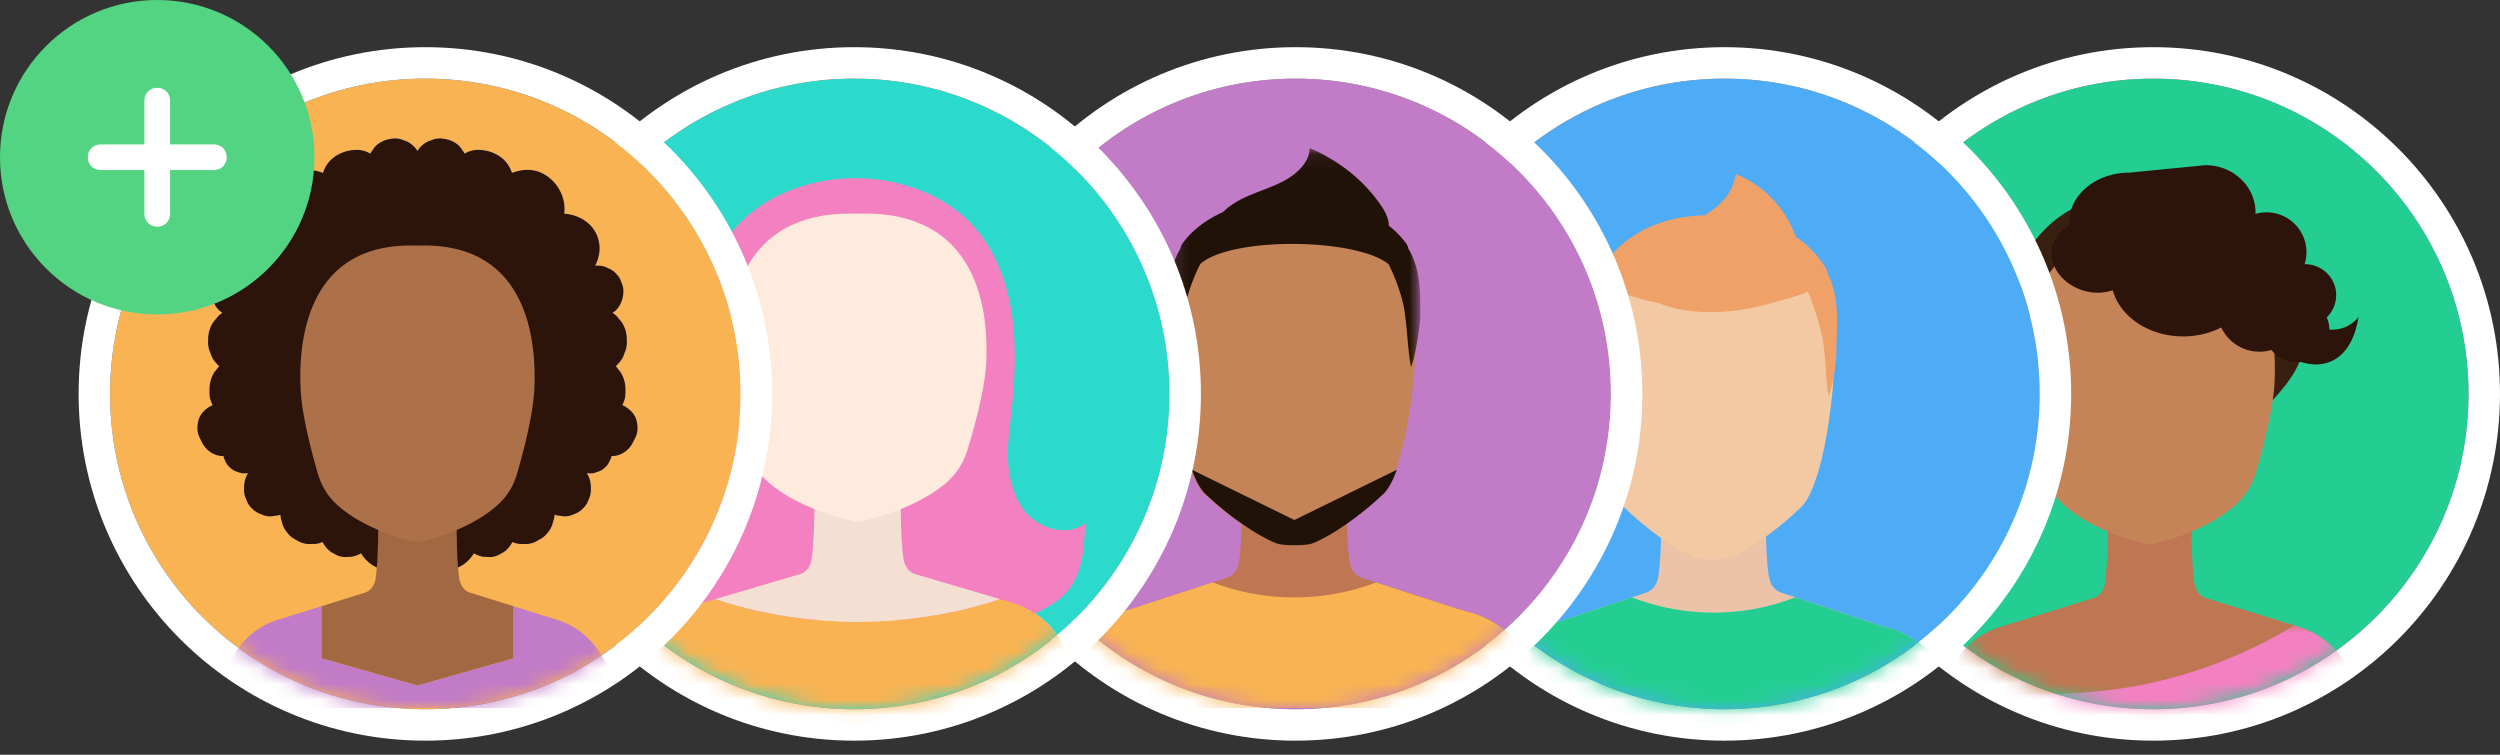 <svg xmlns="http://www.w3.org/2000/svg" xmlns:xlink="http://www.w3.org/1999/xlink" width="159" height="48" viewBox="0 0 159 48"><rect x="0" y="0" width="159" height="48" fill="#333333" stroke="none"/><defs><circle id="a" cx="20.053" cy="20.053" r="20.053"/><path id="c" d="M0 13.912V.172h27.07v13.74z"/><path id="e" d="M0 6.049V.008h27.07v6.04z"/><circle id="g" cx="20.053" cy="20.053" r="20.053"/><circle id="i" cx="20.053" cy="20.053" r="20.053"/><path id="k" d="M.176.082h16.015v16.006H.176V.082z"/><circle id="m" cx="20.053" cy="20.053" r="20.053"/><circle id="o" cx="20.053" cy="20.053" r="20.053"/><path id="q" d="M.049.121l.186 5.623c.263.55 1.351 1.641 1.338 2.173L1.71 2.32C1.73 1.53 1.958.049.62.049a2.59 2.59 0 0 0-.571.072"/><path id="s" d="M.136 2.319l.096 5.598c-.01-.532.753-1.624.937-2.173.252-.753.444-1.529.572-2.317C1.892 2.503 2.432.49 1.3.121A1.302 1.302 0 0 0 .9.049C-.036.05.124 1.531.137 2.32"/><path id="u" d="M.115 5.726c0 .814-.111 1.587.335 2.287h15.102c.446-.7.334-1.473.334-2.287 0-3.143-3.33-5.69-7.885-5.69S.115 2.583.115 5.726"/></defs><g fill="none" fill-rule="evenodd"><g transform="translate(116.893 5)"><mask id="b" fill="#fff"><use xlink:href="#a"/></mask><use fill="#24CE92" xlink:href="#a"/><circle cx="20.053" cy="20.053" r="21.053" stroke="#FFF" stroke-width="2"/><g mask="url(#b)"><path fill="#391F0F" d="M19.678 7.337c-3.08 0-5.641.598-7.684 3.712C9.87 14.283 16.312 24.88 20.1 24.88c3.378 0 9.533-5.436 9.394-7.626-.139-2.19-.67-4.117-1.85-5.927-1.741-2.672-4.885-3.99-7.966-3.99"/><g transform="translate(6.291 26.906)"><mask id="d" fill="#fff"><use xlink:href="#c"/></mask><path fill="#BF7652" d="M24.719 8.85a5.356 5.356 0 0 0-1.74-.902L17.11 6.13c-.42-.127-.654-.511-.729-.941-.212-1.216-.187-4.422-.181-4.944a.072.072 0 0 0-.074-.073h-5.18a.072.072 0 0 0-.074.073c.005.517.027 3.663-.18 4.944-.07.43-.31.814-.73.94L4.075 7.954a5.129 5.129 0 0 0-1.519.74C.17 10.44.1 13.295.001 13.827a.073.073 0 0 0 .073.086h26.922a.073.073 0 0 0 .073-.086c-.096-.516-.13-3.222-2.35-4.977" mask="url(#d)"/></g><g transform="translate(6.291 34.77)"><mask id="f" fill="#fff"><use xlink:href="#e"/></mask><path fill="#F381C1" d="M.35 4.085C.09 4.979.047 5.718.001 5.962a.073.073 0 0 0 .073.087h26.922a.073.073 0 0 0 .073-.087c-.096-.516-.13-3.222-2.35-4.976a5.352 5.352 0 0 0-1.74-.902l-.245-.076a30.124 30.124 0 0 1-8.807 3.59C10.097 4.494 5.35 4.62.35 4.085" mask="url(#f)"/></g><path fill="#C58358" d="M19.827 9.644c-7.944-.31-8.059 7.217-7.94 9.691.086 1.796.797 4.408 1.18 5.704.22.745.618 1.432 1.19 1.973 2.073 1.965 5.57 2.633 5.57 2.633s3.496-.668 5.57-2.633a4.439 4.439 0 0 0 1.19-1.973c.382-1.296 1.093-3.908 1.18-5.704.118-2.474.002-10-7.94-9.691"/><path fill="#2C140B" d="M18.524 5.98c-2.109 0-3.817 1.416-3.817 3.162 0 .077.007.152.014.228-.496.246-.877.646-1.045 1.163-.379 1.164.463 2.475 1.88 2.93.67.215 1.35.197 1.92-.003.472 1.682 2.298 2.935 4.48 2.935.89 0 1.72-.209 2.424-.57a2.686 2.686 0 0 0 3.194 1.433 2.062 2.062 0 0 0 1.892.765c1.248.416 3.148.162 3.648-2.872-.458.61-1.22.868-1.858.808a2.03 2.03 0 0 0-.167-.778c.369-.357.599-.856.599-1.41 0-1.088-.889-1.97-1.984-1.97l-.024.001a2.51 2.51 0 0 0 .119-.765 2.541 2.541 0 0 0-3.247-2.433c.001-.033.005-.066.005-.099 0-1.657-1.425-3-3.183-3"/></g></g><g transform="translate(89.62 5)"><mask id="h" fill="#fff"><use xlink:href="#g"/></mask><use fill="#4EABF6" xlink:href="#g"/><circle cx="20.053" cy="20.053" r="21.053" stroke="#FFF" stroke-width="2"/><g mask="url(#h)"><path fill="#ECC3A8" d="M32.404 35.851a6.31 6.31 0 0 0-1.984-.943l-.756-.206.016-.005-5.953-1.983c-.48-.133-.747-.535-.832-.985-.242-1.272-.213-4.334-.207-4.88 0-.043-.037-.076-.085-.076h-6.475c-.047 0-.085.033-.085.076.006.54.03 3.54-.207 4.88-.08.451-.352.852-.831.985l-5.953 1.983.015.005-.774.211a6.09 6.09 0 0 0-1.732.775c-2.722 1.826-2.8 4.813-2.913 5.37-.01.047.03.09.083.09H35c.053 0 .093-.043.084-.09-.11-.54-.15-3.372-2.68-5.207"/><path fill="#24CE92" d="M32.404 35.851a6.31 6.31 0 0 0-1.984-.943l-.756-.206.016-.005-5.121-1.706c-1.602.623-3.355.97-5.193.97-1.84 0-3.592-.347-5.193-.97l-5.121 1.706.015.005-.774.211a6.09 6.09 0 0 0-1.732.775c-2.722 1.826-2.8 4.813-2.913 5.37-.01.047.03.09.083.09H35c.053 0 .093-.043.084-.09-.11-.54-.15-3.372-2.68-5.207"/><path fill="#F3C9A4" d="M19.294 9.119c-7.704-.262-7.817 7.3-7.702 9.793.085 1.815.505 4.454.88 5.764.215.752.606 2.01 1.165 2.558 1.503 1.47 3.37 2.772 4.524 3.224.208.082.664.118 1.133.115.47.003.925-.033 1.133-.115 1.154-.452 3.021-1.755 4.524-3.224.56-.547.95-1.806 1.165-2.558.375-1.31.795-3.949.88-5.764.115-2.492.002-10.055-7.702-9.793"/><path fill="#EFA167" d="M26.62 12.407a1.029 1.029 0 0 0-.134-.386 6.356 6.356 0 0 0-1.9-1.96c-.634-1.806-2.06-3.312-3.816-3.984-.215 1.33-1.044 2.03-1.98 2.621-3.043.052-5.375 1.45-6.51 3.323a1.03 1.03 0 0 0-.135.386c-.867 1.702-.53 3.677-.555 5.104.058.942.209 1.864.493 2.697.23-1.281.15-2.598.436-3.89.21-.947.507-1.874.885-2.764.746.304 1.59.55 2.499.731l.01.005c3.329 1.336 7.548-.133 7.548-.133l.002-.002c.681-.163 1.32-.365 1.899-.601.378.89.675 1.817.885 2.764.286 1.292.205 2.609.436 3.89.284-.833.435-1.755.492-2.697-.024-1.427.312-3.402-.554-5.104"/></g></g><g transform="translate(62.348 5)"><mask id="j" fill="#fff"><use xlink:href="#i"/></mask><use fill="#C17BC7" xlink:href="#i"/><circle cx="20.053" cy="20.053" r="21.053" stroke="#FFF" stroke-width="2"/><g mask="url(#j)"><path fill="#BF7652" d="M33.038 34.842a6.393 6.393 0 0 0-1.988-.924l-.757-.201.015-.004-5.965-1.941c-.48-.13-.748-.523-.834-.964-.242-1.245-.213-4.24-.207-4.775 0-.042-.037-.074-.084-.074h-6.489c-.047 0-.085.032-.085.074.005.529.03 3.464-.207 4.775-.08.442-.353.834-.834.964l-5.965 1.94.016.005-.776.207a6.172 6.172 0 0 0-1.735.758c-2.728 1.787-2.807 4.71-2.92 5.254-.01.047.03.089.084.089h31.332c.054 0 .094-.042.084-.089-.11-.528-.15-3.298-2.685-5.094"/><path fill="#F9B353" d="M33.038 34.842a6.393 6.393 0 0 0-1.988-.924l-.757-.201.015-.004-5.132-1.67c-1.604.61-3.36.949-5.203.949a14.6 14.6 0 0 1-5.203-.95l-5.132 1.67.016.005-.776.207a6.172 6.172 0 0 0-1.735.758c-2.728 1.787-2.807 4.71-2.92 5.254-.01.047.03.089.084.089h31.332c.054 0 .094-.042.084-.089-.11-.528-.15-3.298-2.685-5.094"/><path fill="#C58358" d="M19.901 8.683c-7.719-.256-7.833 7.144-7.717 9.583.085 1.776.506 4.359.882 5.64.216.737.607 1.968 1.167 2.503 1.506 1.438 3.376 2.713 4.533 3.155.208.08.665.116 1.135.113.47.003.927-.033 1.136-.113 1.157-.442 3.027-1.717 4.533-3.155.56-.535.951-1.766 1.167-2.503.376-1.281.797-3.864.882-5.64.115-2.439.002-9.839-7.718-9.583"/><path fill="#211208" d="M13.452 24.874c.216.59.501 1.2.853 1.535 1.506 1.438 3.376 2.713 4.533 3.155.208.08.665.116 1.135.113.47.003.927-.033 1.136-.113 1.156-.442 3.027-1.717 4.533-3.155.351-.336.636-.945.853-1.535l-6.522 3.199-6.521-3.199z"/><g transform="translate(11.79 4.339)"><mask id="l" fill="#fff"><use xlink:href="#k"/></mask><path fill="#211208" d="M9.16.082c-.013.915-.839 1.677-1.746 2.14-.908.462-1.938.727-2.821 1.224a4.76 4.76 0 0 0-.956.706c-1.118.503-1.998 1.2-2.57 2.003a.795.795 0 0 0-.136.328C.063 7.931.201 9.612.176 10.826c.058.801.124 2.318.409 3.026.23-1.09.434-2.942.721-4.041.21-.806.508-1.594.887-2.352 1.922-1.75 9.906-1.672 11.982 0 .38.758.676 1.546.887 2.352.287 1.099.311 3.099.542 4.189.285-.708.53-2.373.587-3.174-.024-1.214.114-2.895-.754-4.343a.8.8 0 0 0-.136-.328 5.494 5.494 0 0 0-1.11-1.137c.004-.383-.182-.805-.406-1.15C12.728 2.24 11.093.902 9.161.083" mask="url(#l)"/></g></g></g><g transform="translate(34.273 5)"><mask id="n" fill="#fff"><use xlink:href="#m"/></mask><use fill="#2CDACB" xlink:href="#m"/><circle cx="20.053" cy="20.053" r="21.053" stroke="#FFF" stroke-width="2"/><g mask="url(#n)"><path fill="#F9DAC5" d="M31.79 34.186a5.62 5.62 0 0 0-1.792-.884l-6.045-1.782c-.433-.124-.674-.5-.751-.922-.219-1.192-.193-4.334-.187-4.846 0-.04-.034-.07-.076-.07h-5.334c-.042 0-.077.03-.076.07.005.507.027 3.59-.187 4.846-.072.422-.318.798-.751.922l-6.062 1.787a5.397 5.397 0 0 0-1.564.726c-2.458 1.71-2.529 4.51-2.631 5.03-.009.044.027.085.075.085h27.726c.048 0 .084-.04.075-.085-.099-.506-.135-3.158-2.42-4.877"/><path fill="#F9DAC5" d="M31.79 34.186a5.62 5.62 0 0 0-1.792-.884l-6.045-1.782c-.433-.124-.674-.5-.751-.922-.219-1.192-.193-4.334-.187-4.846 0-.04-.034-.07-.076-.07h-5.334c-.042 0-.077.03-.076.07.005.507.027 3.59-.187 4.846-.072.422-.318.798-.751.922l-6.062 1.787a5.397 5.397 0 0 0-1.564.726c-2.458 1.71-2.529 4.51-2.631 5.03-.009.044.027.085.075.085h27.726c.048 0 .084-.04.075-.085-.099-.506-.135-3.158-2.42-4.877"/><path fill="#F381C1" d="M20.12 6.333c-3.173 0-6.411 1.292-8.204 3.91-1.215 1.775-1.763 3.938-1.905 6.084-.143 2.146.097 4.296.336 6.433.172 1.53.02 3.152-.802 4.467-.822 1.316-1.948 2.009-3.191 1.055.079 1.832.2 3.692 1.672 4.84 1.473 1.149 2.596 1.644 4.456 1.324h15.274c1.86.32 3.852-.175 5.324-1.324 1.472-1.148 1.594-3.008 1.673-4.84-1.243.954-3.238.26-4.06-1.055-.821-1.315-.974-2.937-.802-4.467.24-2.137.48-4.287.337-6.433-.143-2.146-.69-4.309-1.905-6.083-1.793-2.62-5.031-3.911-8.204-3.911"/><path fill="#F9B353" d="M10.529 33.307a5.407 5.407 0 0 0-1.564.726c-2.458 1.71-2.53 4.51-2.63 5.03-.01.045.026.085.074.085l13.863 1.976 13.863-1.976c.048 0 .084-.04.075-.085-.099-.506-.135-3.158-2.42-4.877a5.617 5.617 0 0 0-1.792-.884l-.668-.197c-2.772.921-5.834 1.437-9.058 1.437s-6.286-.516-9.058-1.437l-.685.202z"/><path fill="#F3E0D3" d="M23.202 30.598c-.218-1.192-.193-4.334-.187-4.846 0-.04-.034-.07-.076-.07h-5.334c-.043 0-.077.03-.076.07.005.507.026 3.59-.187 4.846-.072.422-.318.798-.751.922l-5.377 1.585c2.772.921 5.834 1.437 9.058 1.437s6.286-.516 9.057-1.437l-5.376-1.585c-.433-.124-.674-.5-.751-.922"/><path fill="#FFEBDE" d="M20.272 8.593c-8.18-.303-8.299 7.073-8.177 9.499.089 1.76.82 4.32 1.215 5.59.227.73.637 1.403 1.226 1.934 2.135 1.926 5.736 2.58 5.736 2.58s3.601-.654 5.736-2.58a4.317 4.317 0 0 0 1.226-1.934c.394-1.27 1.126-3.83 1.215-5.59.122-2.426.003-9.802-8.177-9.5"/></g></g><g transform="translate(7 5)"><mask id="p" fill="#fff"><use xlink:href="#o"/></mask><use fill="#F9B353" xlink:href="#o"/><circle cx="20.053" cy="20.053" r="21.053" stroke="#FFF" stroke-width="2"/><g mask="url(#p)"><path fill="#D8D8D8" d="M20.96 3.802a1.297 1.297 0 0 0-.533.12c-.224.058-.42.17-.588.335-.118.1-.213.216-.288.345a1.316 1.316 0 0 0-.288-.345 1.287 1.287 0 0 0-.588-.335 1.299 1.299 0 0 0-.534-.12h-.026c-.04 0-.081.003-.122.007-.438.046-.888.216-1.178.565l-.257.37-.01.025a1.625 1.625 0 0 0-.835-.239c-.98 0-1.889.534-2.171 1.466a2.754 2.754 0 0 0-1.01-.193c-1.33 0-2.4 1.306-2.334 2.587.003.067.014.131.022.195-1.12.095-2.108.78-2.244 2.001-.047.427.057.892.27 1.307h-.021c-.008-.001-.016-.002-.024-.001H8.05a1.263 1.263 0 0 0-.615.161 1.257 1.257 0 0 0-.53.364 1.263 1.263 0 0 0-.336.575 1.243 1.243 0 0 0-.114.642c.036.423.193.86.524 1.146l.162.115a2.17 2.17 0 0 0-.255.197l-.346.424a2.032 2.032 0 0 0-.304 1.022v.152c-.016.27.033.524.146.763.073.257.205.482.398.675.049.058.102.11.157.158l-.321.407c-.193.328-.29.681-.294 1.06v.152c-.012.279.043.54.165.785.008.028.02.054.03.081-.034.014-.068.028-.102.045-.351.187-.668.486-.784.88a1.837 1.837 0 0 0-.078.504v.023c.002.21.045.42.142.614l.151.303c.178.357.498.655.878.786.157.06.317.083.48.074.025.111.065.218.126.318.067.175.175.322.324.442.136.127.292.213.468.258a1.059 1.059 0 0 0 .655.069c-.16.266-.255.564-.255.888v.152a1.3 1.3 0 0 0 .154.668c.07.218.194.405.367.56a1.3 1.3 0 0 0 .555.347c.2.102.415.148.645.14l.456-.064c.046-.013.088-.031.132-.047.008.15.037.297.09.44.05.252.159.479.327.68.156.218.355.382.595.491.222.153.47.24.744.26l.513-.01c.146-.022.285-.062.419-.114.053.116.122.224.21.323.14.185.314.322.522.414.196.129.414.2.653.215l.467-.017c.213-.037.409-.112.59-.22.391.646 1.076 1.113 2.05 1.113.654 0 1.165-.212 1.54-.546.375.334.886.546 1.541.546.973 0 1.658-.467 2.05-1.113.18.108.376.183.589.22l.467.017a1.31 1.31 0 0 0 .653-.215c.208-.092.382-.23.522-.414.088-.1.157-.207.21-.323.134.052.273.092.42.115l.512.01c.274-.022.522-.108.744-.26.24-.11.438-.274.595-.492a1.49 1.49 0 0 0 .326-.68c.054-.143.082-.29.091-.44.044.016.086.034.132.047l.456.063c.23.009.444-.037.645-.14.212-.066.397-.181.555-.345a1.28 1.28 0 0 0 .367-.56c.11-.207.162-.43.154-.67v-.15c0-.325-.095-.623-.255-.89a1.06 1.06 0 0 0 .655-.069 1.05 1.05 0 0 0 .468-.257c.148-.12.257-.267.324-.442.06-.1.101-.207.127-.318.162.009.322-.014.479-.074.38-.13.7-.43.878-.786l.151-.303c.097-.193.14-.401.142-.611v-.028a1.877 1.877 0 0 0-.078-.503c-.116-.393-.433-.692-.784-.879a1.147 1.147 0 0 0-.102-.045c.01-.027.022-.053.03-.081.122-.245.177-.506.165-.785v-.151a2.096 2.096 0 0 0-.294-1.06l-.32-.408c.054-.048.107-.1.156-.158.193-.193.325-.418.398-.675a1.54 1.54 0 0 0 .146-.763v-.152a2.034 2.034 0 0 0-.303-1.022l-.347-.424a2.096 2.096 0 0 0-.255-.197l.162-.115c.331-.285.488-.723.524-1.146a1.25 1.25 0 0 0-.114-.642 1.265 1.265 0 0 0-.337-.575 1.258 1.258 0 0 0-.53-.364 1.261 1.261 0 0 0-.614-.161h-.196c.212-.414.317-.879.27-1.306-.136-1.22-1.123-1.906-2.244-2 .009-.065.019-.129.022-.196.065-1.281-1.003-2.587-2.333-2.587-.354 0-.696.069-1.011.193-.282-.932-1.19-1.466-2.171-1.466-.303 0-.585.09-.834.239l-.011-.026-.257-.369c-.29-.349-.74-.52-1.178-.565a1.398 1.398 0 0 0-.122-.007h-.026z"/><path fill="#2C140B" d="M20.96 3.802a1.297 1.297 0 0 0-.533.12c-.224.058-.42.17-.588.335-.118.1-.213.216-.288.345a1.316 1.316 0 0 0-.288-.345 1.287 1.287 0 0 0-.588-.335 1.299 1.299 0 0 0-.534-.12h-.026c-.04 0-.081.003-.122.007-.438.046-.888.216-1.178.565l-.257.37-.01.025a1.625 1.625 0 0 0-.835-.239c-.98 0-1.889.534-2.171 1.466a2.754 2.754 0 0 0-1.01-.193c-1.33 0-2.4 1.306-2.334 2.587.003.067.014.131.022.195-1.12.095-2.108.78-2.244 2.001-.047.427.057.892.27 1.307h-.021c-.008-.001-.016-.002-.024-.001H8.05a1.263 1.263 0 0 0-.615.161 1.257 1.257 0 0 0-.53.364 1.263 1.263 0 0 0-.336.575 1.243 1.243 0 0 0-.114.642c.036.423.193.86.524 1.146l.162.115a2.17 2.17 0 0 0-.255.197l-.346.424a2.032 2.032 0 0 0-.304 1.022v.152c-.016.27.033.524.146.763.073.257.205.482.398.675.049.058.102.11.157.158l-.321.407c-.193.328-.29.681-.294 1.06v.152c-.012.279.043.54.165.785.008.028.02.054.03.081-.034.014-.068.028-.102.045-.351.187-.668.486-.784.88a1.837 1.837 0 0 0-.078.504v.023c.002.21.045.42.142.614l.151.303c.178.357.498.655.878.786.157.06.317.083.48.074.025.111.065.218.126.318.067.175.175.322.324.442.136.127.292.213.468.258a1.059 1.059 0 0 0 .655.069c-.16.266-.255.564-.255.888v.152a1.3 1.3 0 0 0 .154.668c.07.218.194.405.367.56a1.3 1.3 0 0 0 .555.347c.2.102.415.148.645.14l.456-.064c.046-.013.088-.031.132-.047.008.15.037.297.09.44.05.252.159.479.327.68.156.218.355.382.595.491.222.153.47.24.744.26l.513-.01c.146-.022.285-.062.419-.114.053.116.122.224.21.323.14.185.314.322.522.414.196.129.414.2.653.215l.467-.017c.213-.037.409-.112.59-.22.391.646 1.076 1.113 2.05 1.113.654 0 1.165-.212 1.54-.546.375.334.886.546 1.541.546.973 0 1.658-.467 2.05-1.113.18.108.376.183.589.22l.467.017a1.31 1.31 0 0 0 .653-.215c.208-.092.382-.23.522-.414.088-.1.157-.207.21-.323.134.052.273.092.42.115l.512.01c.274-.022.522-.108.744-.26.24-.11.438-.274.595-.492a1.49 1.49 0 0 0 .326-.68c.054-.143.082-.29.091-.44.044.016.086.034.132.047l.456.063c.23.009.444-.037.645-.14.212-.066.397-.181.555-.345a1.28 1.28 0 0 0 .367-.56c.11-.207.162-.43.154-.67v-.15c0-.325-.095-.623-.255-.89a1.06 1.06 0 0 0 .655-.069 1.05 1.05 0 0 0 .468-.257c.148-.12.257-.267.324-.442.06-.1.101-.207.127-.318.162.009.322-.014.479-.074.38-.13.7-.43.878-.786l.151-.303c.097-.193.14-.401.142-.611v-.028a1.877 1.877 0 0 0-.078-.503c-.116-.393-.433-.692-.784-.879a1.147 1.147 0 0 0-.102-.045c.01-.027.022-.053.03-.081.122-.245.177-.506.165-.785v-.151a2.096 2.096 0 0 0-.294-1.06l-.32-.408c.054-.048.107-.1.156-.158.193-.193.325-.418.398-.675a1.54 1.54 0 0 0 .146-.763v-.152a2.034 2.034 0 0 0-.303-1.022l-.347-.424a2.096 2.096 0 0 0-.255-.197l.162-.115c.331-.285.488-.723.524-1.146a1.25 1.25 0 0 0-.114-.642 1.265 1.265 0 0 0-.337-.575 1.258 1.258 0 0 0-.53-.364 1.261 1.261 0 0 0-.614-.161h-.196c.212-.414.317-.879.27-1.306-.136-1.22-1.123-1.906-2.244-2 .009-.065.019-.129.022-.196.065-1.281-1.003-2.587-2.333-2.587-.354 0-.696.069-1.011.193-.282-.932-1.19-1.466-2.171-1.466-.303 0-.585.09-.834.239l-.011-.026-.257-.369c-.29-.349-.74-.52-1.178-.565a1.398 1.398 0 0 0-.122-.007h-.026z"/><path fill="#C17BC7" d="M12.398 33.881l1.057-.33v3.313l6.096 1.729 6.096-1.729v-3.312l1.057.33 1.686.526a4.998 4.998 0 0 1 1.628.85c2.077 1.656 2.11 4.209 2.2 4.696a.07.07 0 0 1-.069.081H6.953a.07.07 0 0 1-.069-.081c.093-.502.157-3.196 2.392-4.842a4.794 4.794 0 0 1 1.42-.7l1.702-.53z"/><path fill="#A26841" d="M19.551 38.593l6.096-1.729v-3.312l-2.75-.86c-.394-.119-.613-.481-.683-.887-.199-1.148-.175-4.172-.17-4.664a.068.068 0 0 0-.07-.069h-4.847a.07.07 0 0 0-.07.069c.005.487.025 3.456-.169 4.664-.065.407-.289.768-.682.888l-2.751.859v3.312l6.096 1.729z"/><path fill="#AD714A" d="M19.551 10.623c-7.434-.292-7.542 6.81-7.43 9.143.08 1.695.745 4.159 1.103 5.382.206.702.58 1.35 1.114 1.862 1.94 1.853 5.213 2.483 5.213 2.483s3.273-.63 5.213-2.483a4.194 4.194 0 0 0 1.114-1.862c.358-1.223 1.023-3.687 1.104-5.382.11-2.334.003-9.435-7.431-9.143"/><g transform="translate(11.578 15.744)"><mask id="r" fill="#fff"><use xlink:href="#q"/></mask><path d="M.049.121l.186 5.623c.263.55 1.351 1.641 1.338 2.173L1.71 2.32C1.73 1.53 1.958.049.62.049a2.59 2.59 0 0 0-.571.072" mask="url(#r)"/></g><g transform="translate(25.637 15.744)"><mask id="t" fill="#fff"><use xlink:href="#s"/></mask><path d="M.136 2.319l.096 5.598c-.01-.532.753-1.624.937-2.173.252-.753.444-1.529.572-2.317C1.892 2.503 2.432.49 1.3.121A1.302 1.302 0 0 0 .9.049C-.036.05.124 1.531.137 2.32" mask="url(#t)"/></g><g transform="translate(11.578 9.723)"><mask id="v" fill="#fff"><use xlink:href="#u"/></mask><path d="M.115 5.726c0 .814-.111 1.587.335 2.287h15.102c.446-.7.334-1.473.334-2.287 0-3.143-3.33-5.69-7.885-5.69S.115 2.583.115 5.726" mask="url(#v)"/></g></g></g><path fill="#53D483" d="M20 10c0 5.523-4.477 10-10 10S0 15.523 0 10 4.477 0 10 0s10 4.477 10 10"/><path fill="#FFF" stroke="#FFF" stroke-width=".833" d="M13.6 9.6h-3.2V6.4c0-.24-.16-.4-.4-.4-.24 0-.4.16-.4.4v3.2H6.4c-.24 0-.4.16-.4.4 0 .24.16.4.4.4h3.2v3.2c0 .24.16.4.4.4.24 0 .4-.16.4-.4v-3.2h3.2c.24 0 .4-.16.4-.4 0-.24-.16-.4-.4-.4"/></g></svg>